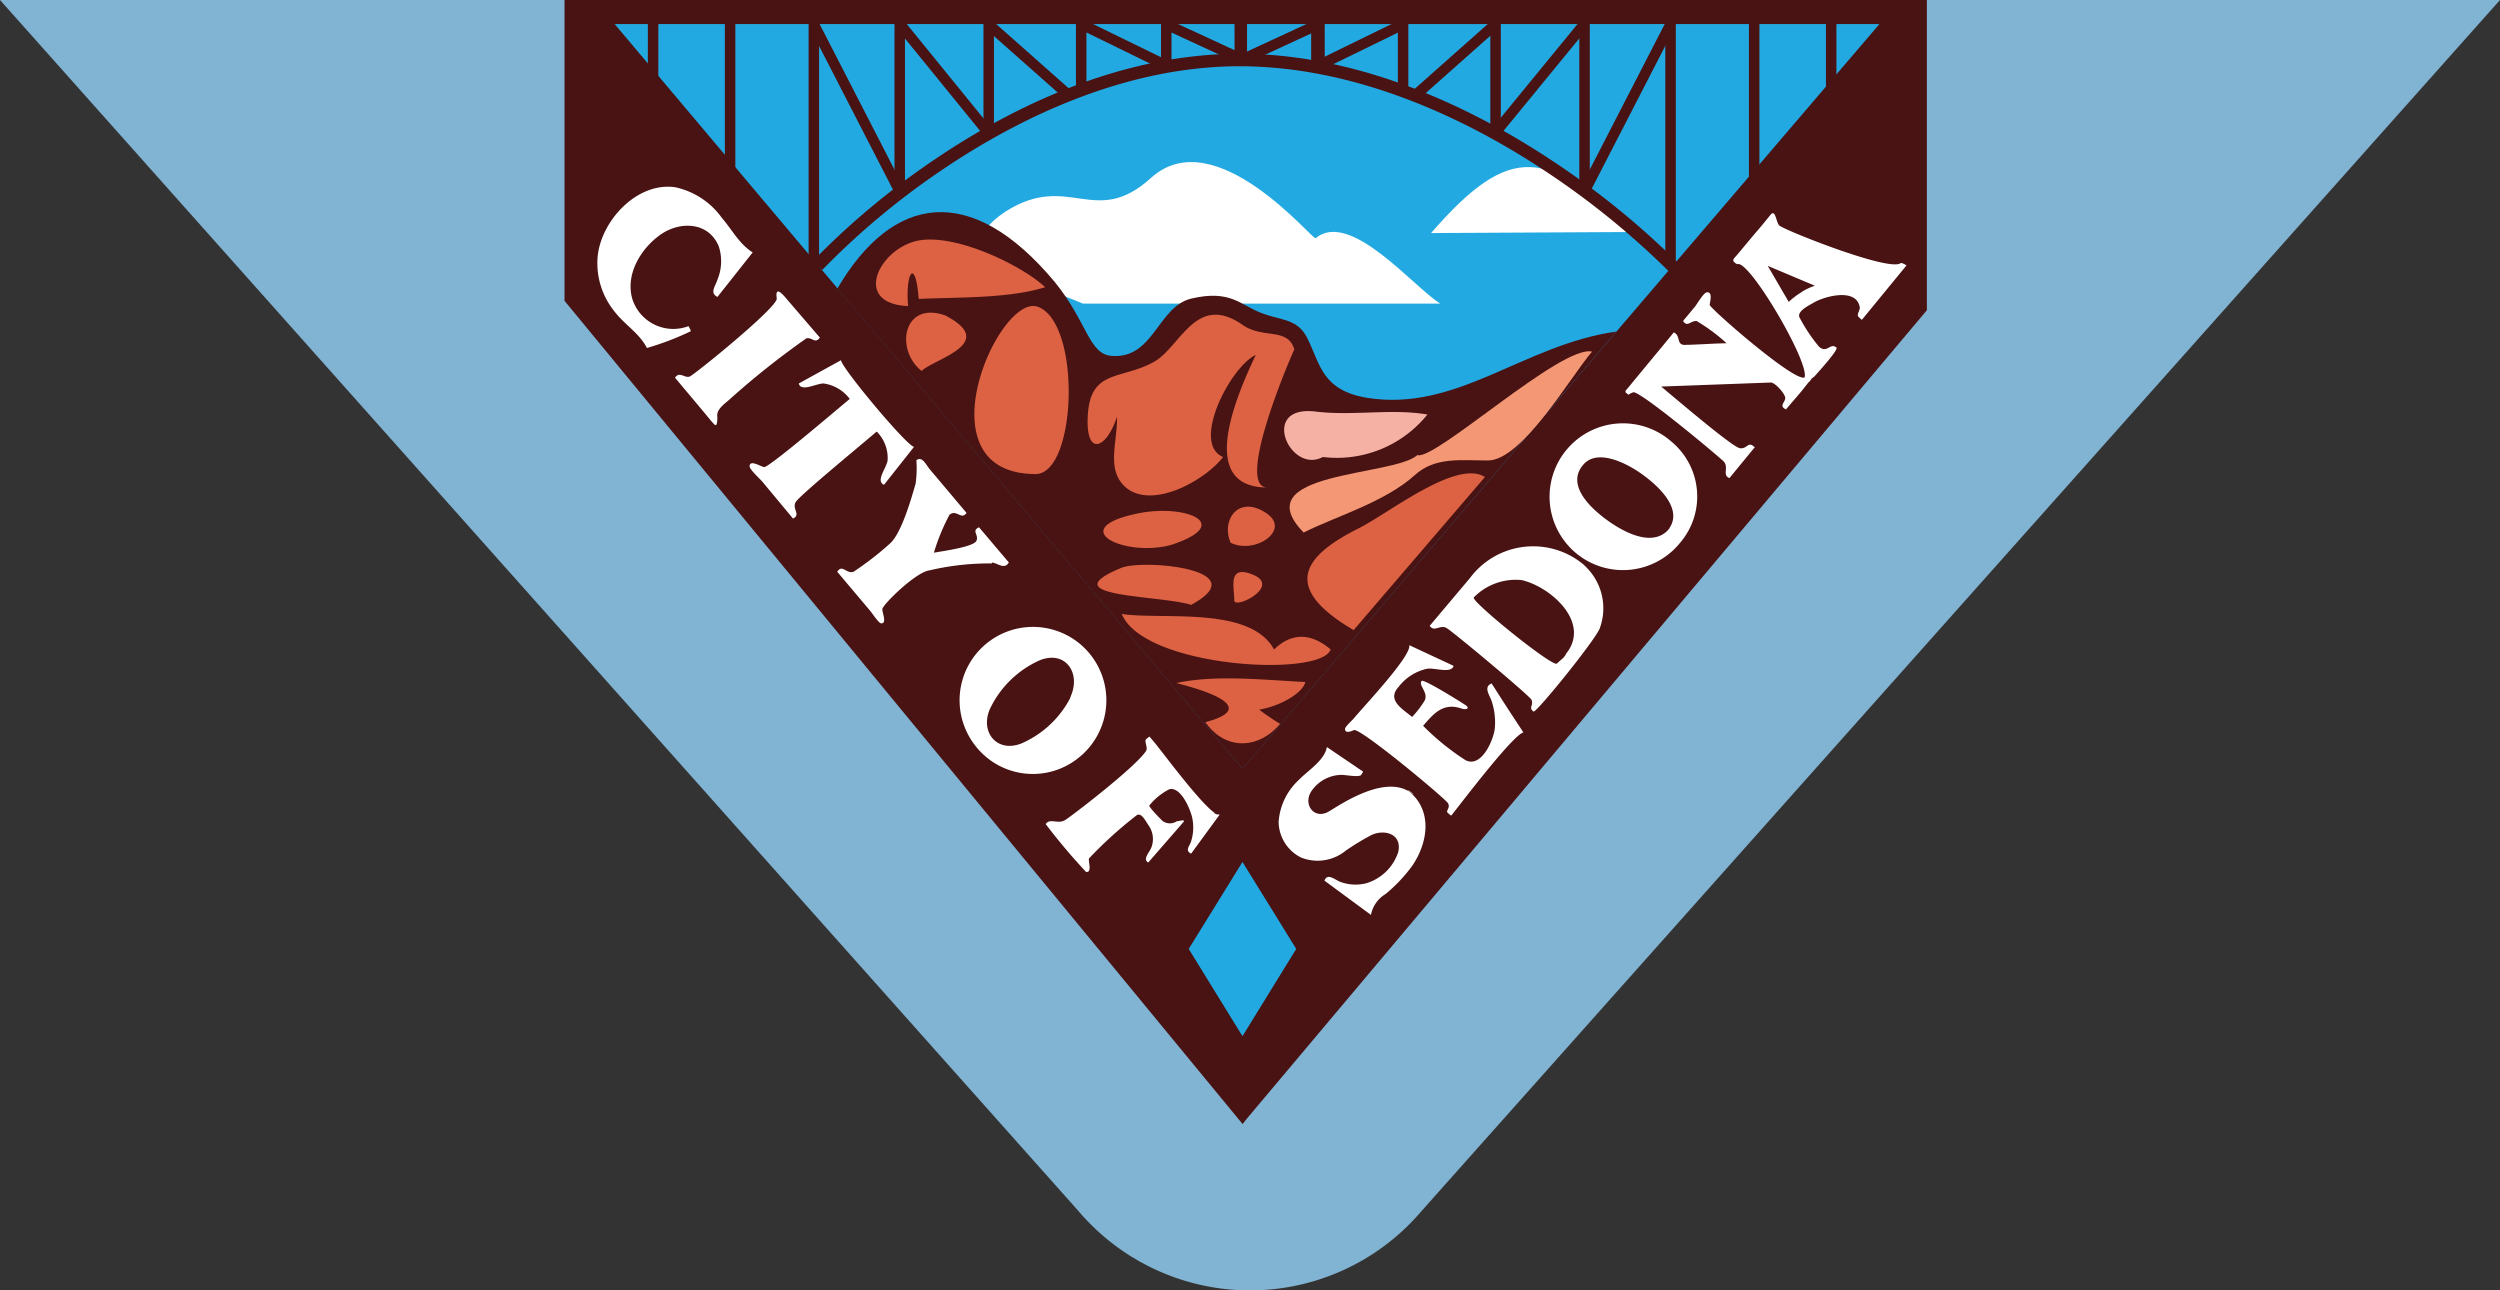 <svg xmlns="http://www.w3.org/2000/svg" width="186" height="96" viewBox="0 0 186 96">
  <rect x="0" y="0" width="186" height="96" fill="#333333" stroke="none"/>
  <defs/>
  <path fill="#81b3d3" d="M186 0H0l80.21 90.07a16.75 16.75 0 0025.58 0z"/>
  <path fill="#23a9e1" d="M43.09.72l49.35 58.09L141.6 1.07 43.09.72z"/>
  <path fill="#fff" d="M121.6 17.26l-15.13.08c6-6.9 8.66-6.16 15.13-.08zM80.57 22.59h26.59c-2-1.23-6.69-7-9.28-4.87-.21.18-7.48-8.81-12.25-4.48-4.17 3.78-6.1-.5-10.82 2.5-5.38 3.55 3.11 5.65 5.76 6.85z"/>
  <path fill="#491213" d="M92.78 0H42v22.38l50.45 61.25.33-.42 50.58-60.13V0zm0 56.8l-.33.4L45.73 1.79h94.1z"/>
  <path fill="#491213" d="M92.45 57.22l.33-.4 27.48-32.15c-6.88.95-11.82 6-18.54 4.93-3.38-.56-3.48-2.5-4.45-4.43-.74-1.49-1.93-1.3-3.47-1.9s-2.27-1.73-5.15-1.06c-2.52.59-2.8 4.5-5.93 4.27C81 26.36 80.92 24 78.49 21c-6.28-7.54-12.12-6.49-16.19.47z"/>
  <path fill="#23a9e1" d="M88.44 70.6l4-6.47 4 6.47-4 6.49-4-6.49z"/>
  <path fill="#491213" d="M124.14 20.17a60.34 60.34 0 00-9.43-7.61C109.45 9.1 101.31 5 92.44 4.93S75.53 9 70.36 12.46a56.52 56.52 0 00-9.18 7.62l-.71-.65a57.55 57.55 0 019.36-7.76C75.11 8.13 83.32 3.93 92.45 4s17.43 4.27 22.81 7.81a60.93 60.93 0 019.57 7.73zM48.2 1.19h.78v6.6h-.78zM53.93.93h.78v12.58h-.78z"/>
  <path fill="#491213" d="M60.16 1.01h.78v18.35h-.78zM66.55.93h.78v13.44h-.78zM73.17.82h.78v9.14h-.78zM80.05 1.07h.78v5.66h-.78zM86.38.91h.78V5h-.78z"/>
  <path fill="#491213" d="M60.208 1.999l.694-.357 6.422 12.485-.694.357zM66.676 2.06l.605-.493 6.644 8.17-.606.492zM73.294 2.104l.517-.584 5.945 5.263-.517.584zM80.304 2.159l.343-.701 6.298 3.077-.343.701zM86.595 2.162l.327-.708 5.646 2.61-.327.708zM135.85 1.25h.78v5.76h-.78zM130.12.72h.78v12.92h-.78zM123.9 1.25h.78v18.38h-.78zM117.5 1.03h.78v13.18h-.78zM110.88.98h.78v8.97h-.78zM104 .68h.78v6.05H104zM97.55 1.17h1.01V5h-1.01z"/>
  <path fill="#491213" d="M117.573 13.989l6.364-12.358.694.357-6.365 12.358zM110.95 9.621l6.604-8.06.604.494-6.605 8.06zM105.06 6.782l5.94-5.27.517.583-5.938 5.27zM97.898 4.54l6.299-3.076.342.701-6.299 3.076zM92.268 4.07l5.646-2.61.327.709-5.646 2.609z"/>
  <path fill="#fff" d="M65.24 32.12a2.79 2.79 0 01.8 2.11c-.06.58-.93 1.54-.27 1.84L68 33.25c-.6-.15-5.35-5.83-5.43-6.45l-3.14 1.73c.16.66 1.29 0 1.84 0a2.92 2.92 0 011.95 1.15c-1.72 1.44-5.91 5-6.35 5.07-.23 0-1.09-.6-1.1-.06 0 .26.85 1 1 1.21L59 38.58c.62-.28-.11-.73.21-1.24s4.88-4.25 6-5.22zM60 25.17c.45-.09.63.44 1-.05l-2.5-2.91c-.37-.44-.84-.91-.71 0 .09.63-6.09 5.64-6.47 5.8s-.75-.42-1.1.09l2.18 2.6c.25.29.48.61.75.88s.21-.67.22-.59c-.09-.51.53-.94.85-1.22a61.18 61.18 0 015.78-4.6zM51.24 24.26a3.2 3.2 0 01-4.19-2c-.54-1.83.61-3.74 2.06-4.78s3.58-1 4.36.83a3.56 3.56 0 01-.09 2.49c-.16.51-.6 1 0 1.29L56 18.78c-1-.63-1.52-1.67-2.3-2.58a5.76 5.76 0 00-3.47-2.27c-2.86-.41-5.55 2.54-5.77 5.22a5.7 5.7 0 001.24 4c.75 1 1.86 1.62 2.43 2.74a20.93 20.93 0 003.27-1.25 1.49 1.49 0 00-.17-.36zM90.41 60.51c-1.15-.77-4-4.67-4.56-5.32l-.33-.39a2 2 0 00-.24.19c-.18.15.13.57 0 .86-.79 1.24-5.74 5-6 5.14-.55.38-1.16-.16-1.48.32a45.62 45.62 0 003 3.56c.48.08.15-.81.22-1a30.81 30.81 0 013.53-3.2c.34-.28.69.42.89.72a1.75 1.75 0 01.24 1.61c-.11.37-.71.92-.25 1.17l2.61-3c.25-.29-.57 0-.47-.08a.92.92 0 01-1.06 0c-.09-.07-1.08-1.08-1-1.16A4.52 4.52 0 0187 58.72c.86-.21 1.57 1.51 1.7 2.12a3.46 3.46 0 01-.08 1.75c-.12.38-.48.69 0 .92l2.13-2.91a.68.68 0 01-.4-.09c-.07-.09.2.07.06 0zM80.22 56.4a5.46 5.46 0 10-7.77-1.07 5.41 5.41 0 007.77 1.07c1.15-.97-.1.07 0 0zm-.46-4.74A7.43 7.43 0 0176 55.31c-1.82.72-3.09-.82-2.36-2.54a7.45 7.45 0 013.73-3.65c1.84-.73 3 .85 2.35 2.54-.34.89.11-.16.04 0zM73.8 41.85c.47.06.92.55 1.26 0l-2.22-2.62c-.59.27 0 .54-.19 1s-2.55.78-3.17.89a15.66 15.66 0 011.16-2.82c.54-.44.88.43 1.27-.14l-2.73-3.24c-.31-.37-.56-1-1-.68a8.47 8.47 0 01-.06 1.76c-.09.23-.94 3.62-1.92 4.45a22.67 22.67 0 01-2.7 2.09c-.54.18-.82-.6-1.21 0l2.48 2.94c.12.15.6.86.76.89.52.09.06-.89.12-1.08.15-.43 2.49-2.71 3.48-2.85a19.44 19.44 0 014.67-.52z"/>
  <path fill="#dc6243" d="M67.56 22.77c-4-.16-2.34-3.93.39-4.78s8.05 1.71 9.81 3.38c-2.77.85-6.36.73-9.41.87-.23-3.11-1-2-.79.53zM68.57 27.6c-2-1.57-1.39-5.24 1.76-4.13 4 2.08-.86 3.23-1.76 4.13zM77 35.27c-8.59-.07-2.78-13.27.14-12.47 3.36 1.07 3 12.57-.14 12.47zM83.11 31c-.83 2.49-2.35 2.95-2.18-.07.19-3.49 2.47-2.65 4.91-4 2-1.11 3.13-5.19 6.62-2.75 1.54 1.06 3.34.15 3.84 1.82 0-.08-4.53 10.27-2 10.27-4.94 0-2.76-5.9-.87-9.86C91.56 27.26 88.58 33 91 34c-1.28 1.68-5.18 3.93-7.21 2.29C82.27 35 83.13 33 83.11 31zM87.2 40.52c-3.47 1-8.09-1.2-2.5-2.33 3.47-.7 7.16.77 2.5 2.33zM91.56 40.38c-.73-1.65.56-3.62 2.67-2.19 1.84 1.24-.85 3.09-2.67 2.19zM88.62 45c-2.4-.74-10.5-.55-5.2-2.75 1.64-.67 10.12.1 5.2 2.75zM91.83 44.67c0-1-.51-2.66 1.35-1.93 2.22.87-1.35 2.63-1.35 1.93zM99 48.32c-1.43-1.22-2.88-1.29-4.21 0-1.79-3.27-8.29-2.18-11.33-2.64 1.63 4 14.81 4.76 15.54 2.64zM97.12 50.74c-3.14-.15-6.64-.56-9.61.08 1.86.46 6.38 1.79 2.17 2.91 1.51 2.15 4 2 5.56.12a14.93 14.93 0 01-1.55-1.05c1.67-.3 3.23-1.26 3.43-2.06zM100.71 46.88c-5.27-3.1-3.94-5.41.35-7.56 2.25-1.12 7.3-5.18 9.42-3.83l-9.77 11.39z"/>
  <path fill="#f49774" d="M97 39.63c-4.47-4.58 6.66-4.16 8.45-5.77 1.31.44 10.73-8.24 13-7.7-1.65 1.93-5.2 8.1-7.75 8.1-2 0-3.94-.29-5.45 1.1-2.22 2-5.89 3.07-8.28 4.27z"/>
  <path fill="#f4b1a4" d="M98.42 34c-2.45 1.32-4.76-3.89-.54-3.38 2.81.34 5.65-.24 8.32.22A8.64 8.64 0 0198.42 34z"/>
  <path fill="#491213" d="M91.85 1.42h.93v3.3h-.93z"/>
  <path fill="#fff" d="M111 52.23a5 5 0 01.21 2c-.11.87-1 2.92-2.17 2.33a18.31 18.31 0 01-3.16-2.56c.8-.93 1.5-1.74 2.84-1.29.37.13.69 0 .3-.26s-3.1-1.95-3.25-1.79c-.27.31.53.87.22 1.47a7.21 7.21 0 01-.93 1.21c-.72-.6-1.91-1.25-1-2.24a3.65 3.65 0 012.09-1.34c.56-.11 1.83.39 2-.22l-3.3-1.54c.18.79-3.34 4.5-4.12 5.44-.11.14-.65.61-.66.79 0 .43.62.1.66.09.48-.18 6.79 5.08 7 5.44s-.22.57 0 .73c0 0 .23.22.25.18.39-.46 4.51-5.94 5.36-6.18-.8-1.21-1.59-2.42-2.36-3.64-.67.26-.1.94.02 1.38zM104.87 58.91c-2.07-1.34-5.58 1.27-6.11 1.52-1 .49-1.78-.54-1.24-1.49a2.75 2.75 0 012.3-1.29c.27 0 1.34.2 1.45 0s.23-.22 0-.34l-2.55-1.73c-.18 1-1.38 1.72-2.07 2.43a4.68 4.68 0 00-1.52 3.14 3 3 0 001.67 2.65 3.3 3.3 0 003.32-.51 18.69 18.69 0 011.91-1.16c1-.47 2.3-.07 2 1.26a3.59 3.59 0 01-2.4 2.33 3.28 3.28 0 01-1.86-.09c-.43-.14-1-.73-1.23-.11l3.46 2.55a2.31 2.31 0 011.08-1.55 11.41 11.41 0 002-2.12c1.15-1.69 1.52-4.05-.21-5.49z"/>
  <path fill="#fff" d="M104.87 58.91c.92.59-.59-.49 0 0zM141.43 19.56c-.73.72-8.39-2.33-9-2.75-.29-.12-.3-1.32-.7-.83s-.81 1-1.21 1.45l-1.26 1.51c-.26.31-.53.46 0 .72.83-.42 5.39 7.31 5 8.42-.73.37-6.89-5-7.06-5.39 0-.15.27-1-.21-.94-.23 0-.74.89-.89 1.07l-.88 1.06c.33.49.51 0 1 0a13.31 13.31 0 012.24 1.66c-.73 0-2.68.13-2.93.11-.9.12-.42-.66-1-.92-.75.92-1.51 1.83-2.27 2.75l-1.32 1.6v.11c.33.27.1.17.57 0s6.53 4.91 6.75 5.16c.38.45-.15 1 .41 1.22l1.79-2.18c.09-.1.14-.09 0-.19-.42-.35-.47.21-1 .15s-4.38-3.35-5.87-4.59l8.17-.3c.3 0 1.13.89 1.06 1.21s-.46.55.06.79c.47-.57 1-1.14 1.45-1.73l.22-.28a.63.63 0 00.21-.26L135 28c.43-.48 1.8-2 1.63-2.14-.46-.4-.68.46-1.29-.06a12.41 12.41 0 01-1.44-2.15c-.26-.45.61-.89 1-1.11.77-.48 3.24-1.18 3.47.34 0 .26-.27.55-.08.71s.2.24.27.16l3.28-4a1 1 0 00-.41-.19zm-7.35 2.14l-.08.06.08-.05a5.81 5.81 0 00-1 .75l-1.56-2.68 3.51 1.48a4.06 4.06 0 00-.95.44zM124.37 32.87a5.46 5.46 0 10.59 7.56 5.3 5.3 0 00-.59-7.56zm-.28 6.58c-1.23 1.28-3.35.09-4.49-.73s-3.1-2.56-1.85-4.09c1-1.28 3.11-.23 4.17.48s3.4 2.59 2.27 4.2c.05-.06.11-.12-.1.14z"/>
  <path fill="#fff" d="M124.37 32.87c1.17 1-.25-.21 0 0zM124.06 39.48l.08-.11zM117.8 42c.11.09.27.22-.06-.06a5.86 5.86 0 00-8.37 1.06l-3 3.56c.34.51.76-.12 1.26.17s6.23 5.08 6.32 5.34c.16.46-.25.55.14.87.18.15 4.52-5.22 4.92-6.16A4.31 4.31 0 00117.8 42zm-1.31 6.72c-.24.3 0 .06-.66.65-.31.29-6.42-4.65-6.18-4.92a4.36 4.36 0 013.57-1.29c2.18.51 5.19 3.19 3.27 5.51z"/>
</svg>
